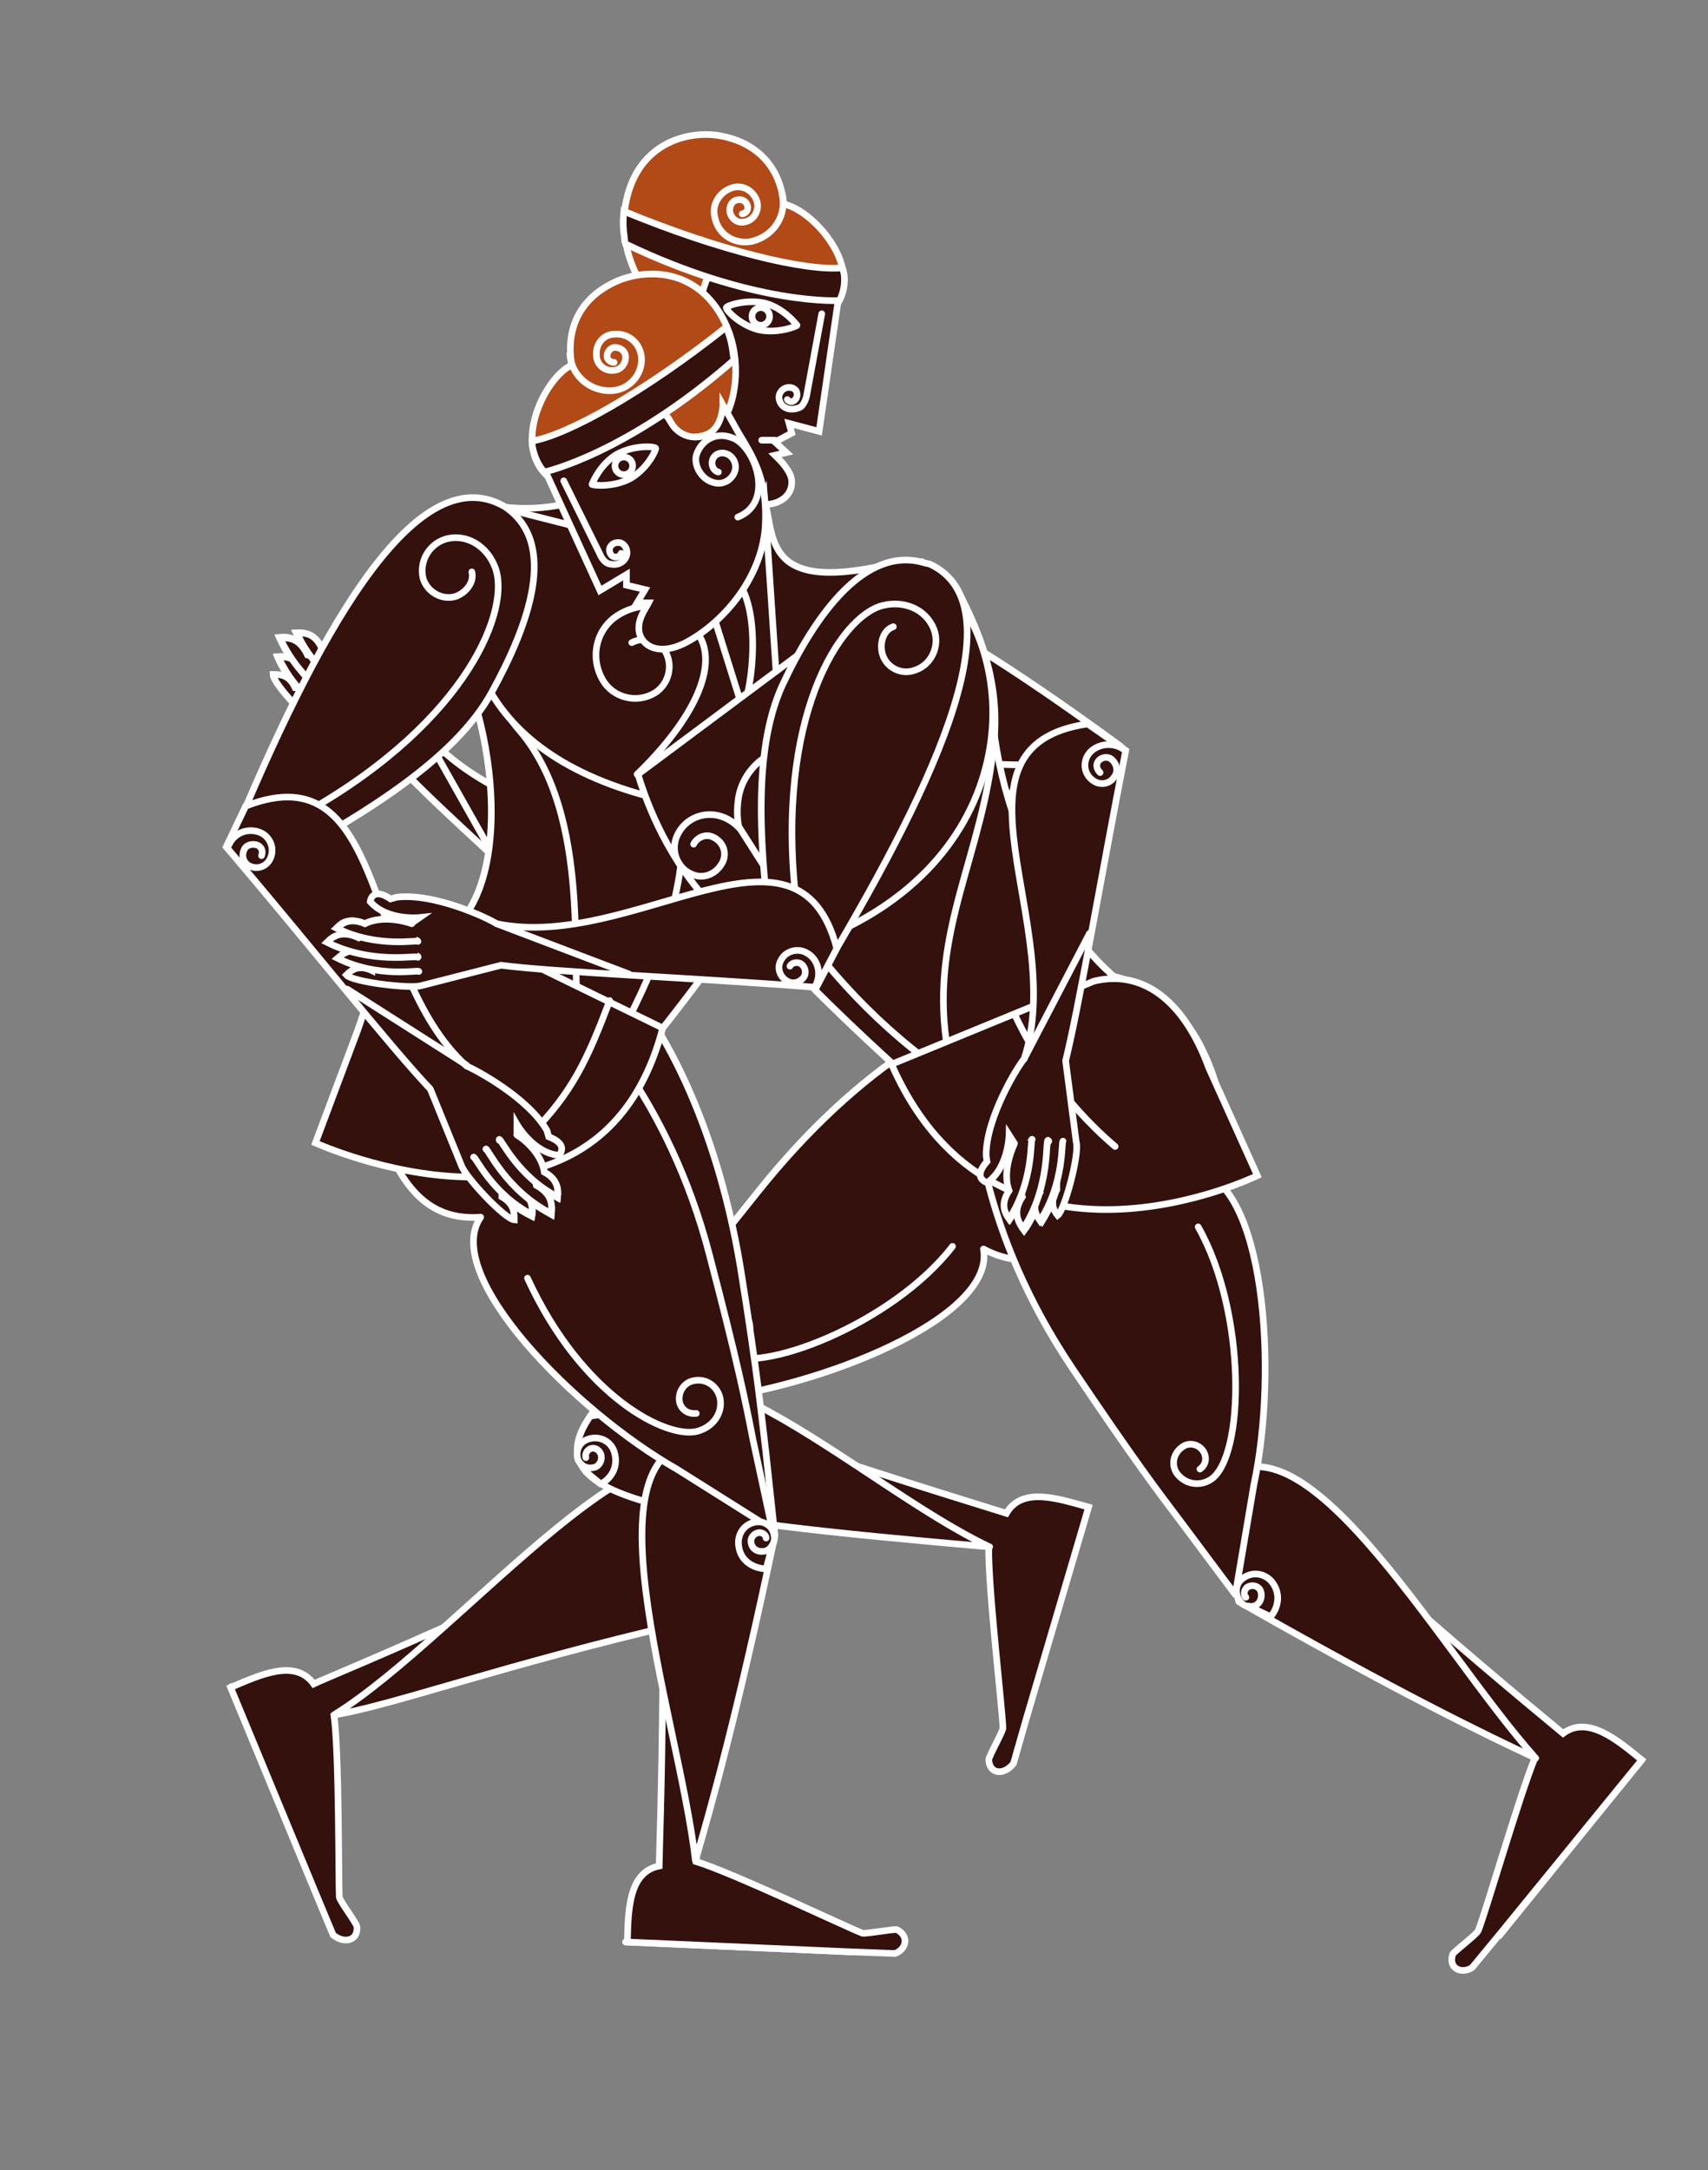 <?xml version="1.0" encoding="utf-8"?>
<!-- Generator: Adobe Illustrator 18.1.1, SVG Export Plug-In . SVG Version: 6.00 Build 0)  -->
<svg version="1.1" id="Layer_1" xmlns="http://www.w3.org/2000/svg" xmlns:xlink="http://www.w3.org/1999/xlink" x="0px" y="0px"
	 viewBox="915.3 425 193.3 245.5" enable-background="new 915.3 425 193.3 245.5" xml:space="preserve">
<rect x="915.3" y="425" width="193.3" height="245.5" fill="#808080" stroke="none"/>
<g>
	<polyline fill="#34110D" stroke="#FFFFFF" stroke-width="0.75" stroke-linecap="round" stroke-miterlimit="10" points="
		953.4,635.5 951.1,639 941.5,615.8 	"/>
	<path fill="none" stroke="#221E20" stroke-width="0.75" stroke-linecap="round" stroke-miterlimit="10" d="M949.8,635.7"/>
	<path fill="#34110D" stroke="#FFFFFF" stroke-width="0.75" stroke-linecap="round" stroke-miterlimit="10" d="M955.7,643
		c0-0.4-2-3-2-3.4c-0.1-1.7,0-16.1-0.6-20.5l20.3-8l-3.9-3.8c-11,5-17.9,7.8-18.7,8.2c-2.1-2.9-6.1-1-9.4,0.4l9.6,23.2l2,4.8
		C954.2,644.9,955.8,644.6,955.7,643z"/>
	
		<path fill="#34110D" stroke="#FFFFFF" stroke-width="0.75" stroke-linecap="round" stroke-linejoin="round" stroke-miterlimit="10" d="
		M992.3,608.7c-19.9,4.6-33.1,9.4-39.2,10.3c14.3-8.8,38.1-39.1,43.7-24.8L992.3,608.7z"/>
	<path fill="#34110D" d="M1037.8,514.6c-9.3,0.3-21.5,0.5-29-3.9c-7.5-4.3-14.9-10.7-12.2-17.3l0.2-0.5c6-10.3,27,3,43.5,15.1
		c2.4,1.8,2.5,1.9,1.8,3.4C1040.8,514.4,1036.2,517.8,1037.8,514.6z"/>
	<path fill="none" stroke="#FFFFFF" stroke-width="0.75" stroke-miterlimit="10" d="M1033.5,511.5c-21.1,0.6-31.7-7.8-32.5-12.8
		c-0.4-2.5,0.8-4.9,3.2-5.5c1.9-0.5,3.9,0.7,4.4,2.6c0.4,1.5-0.5,3.1-2.1,3.5c-1.2,0.3-2.8-0.2-3.1-1.4"/>
	
		<path fill="none" stroke="#FFFFFF" stroke-width="0.75" stroke-linecap="round" stroke-linejoin="round" stroke-miterlimit="10" d="
		M1037.8,514.6c-9.3,0.3-21.5,0.5-29-3.9c-7.5-4.3-14.9-10.7-12.2-17.3l0.2-0.5c5.9-10.1,26.4,2.7,45.3,16.5
		C1043.7,510.7,1039.2,512.8,1037.8,514.6z"/>
	<g>
		<path fill="#34110D" d="M985.9,529.1c5-7.8,11.7-18,19.5-21.7c7.8-3.7,17.3-6.2,21.2-0.4l0.3,0.4c5.1,10.8-17.7,20.6-37,27.4
			C981.5,537.7,983.3,524.2,985.9,529.1z"/>
		<path fill="none" stroke="#FFFFFF" stroke-width="0.75" stroke-miterlimit="10" d="M991,527.3c11.4-17.7,24.3-21.7,28.9-19.6
			c2.2,1.1,3.6,3.4,2.8,5.7c-0.7,1.9-2.7,2.8-4.6,2.2c-1.5-0.5-2.3-2.2-1.8-3.7c0.4-1.2,1.7-2.1,2.9-1.7"/>
		
			<path fill="none" stroke="#FFFFFF" stroke-width="0.75" stroke-linecap="round" stroke-linejoin="round" stroke-miterlimit="10" d="
			M985.9,529.1c5-7.8,11.7-18,19.5-21.7c7.8-3.7,17.3-6.2,21.2-0.4l0.3,0.4c5,10.6-17.4,20.5-39.5,28.3c-1.9,0.7-0.3-2.5,0,0
			C987.5,537,986.6,531.2,985.9,529.1z"/>
		<g>
			<g>
				<path fill="#34110D" stroke="#FFFFFF" stroke-width="0.75" stroke-linecap="round" stroke-miterlimit="10" d="M991.2,534.3
					c7.3-15.9-18-14.2-27.9-26.6c-0.3-1-3.2-7.2-6.8-9.5l-0.7-0.3c-0.6-1.9-1.4-1.7-2-1.3c0,2.9,3.2,5,3.2,5l-1.3,0
					c-0.7-1-2.1-2.8-4.1-3.3c-0.8-1.6-1.9-1.8-2.8-1.7c0.4,0.9,0.9,1.8,1.5,2.5c-0.1,0-0.2,0-0.3-0.1c-0.9-1.9-2.1-2-3.1-1.9
					c0.4,0.9,0.9,1.8,1.4,2.5c-0.6-0.3-1.1-0.4-1.6-0.3c0.6,1.4,1.4,2.5,2.2,3.5c0,0-0.1,0-0.2,0c-0.7-1.5-1.7-1.5-2.5-1.5
					c0,1.1,4.6,5.9,5.8,6.3l8.4,4c4.2,4.6,15.9,14.8,26,24.6L991.2,534.3z"/>
				<g>
					<path fill="#34110D" stroke="#FFFFFF" stroke-width="0.75" stroke-miterlimit="10" d="M950.6,507"/>
					<path fill="#34110D" stroke="#FFFFFF" stroke-width="0.75" stroke-miterlimit="10" d="M949.6,504.2"/>
					<path fill="#34110D" stroke="#FFFFFF" stroke-width="0.75" stroke-miterlimit="10" d="M946.4,501.3"/>
					<line fill="none" stroke="#FFFFFF" stroke-width="0.75" stroke-miterlimit="10" x1="948.9" y1="502.8" x2="948.9" y2="502.8"/>
					<path fill="#34110D" stroke="#FFFFFF" stroke-width="0.75" stroke-linecap="round" stroke-miterlimit="10" d="M953,506.3
						c0.1-0.2-4.1-2.3-6.2-7l0,0c0.9,0,2,0,2.8,1.7l0,0c3.2,0.7,4.3,4,4.3,4"/>
					<path fill="#34110D" stroke="#FFFFFF" stroke-width="0.75" stroke-linecap="round" stroke-miterlimit="10" d="M953.9,505
						c0.1-0.2-4.5-2.6-6.9-7.8l0,0c1-0.1,2.2,0,3.1,1.9l0,0c3.6,0.8,4.9,4.5,4.9,4.4"/>
					<path fill="#34110D" stroke="#FFFFFF" stroke-width="0.75" stroke-linecap="round" stroke-miterlimit="10" d="M955.1,503.6
						c0.1-0.2-4.1-2.3-6.2-7l0,0c0.9,0,2,0,2.8,1.7l0,0c2,0.4,3.5,2.4,4.1,3.4"/>
				</g>
				
					<line fill="none" stroke="#FFFFFF" stroke-width="0.75" stroke-linecap="round" stroke-miterlimit="10" x1="971.1" y1="521.7" x2="963.2" y2="507.7"/>
			</g>
			<path fill="none" stroke="#FFFFFF" stroke-width="0.75" stroke-linecap="round" stroke-miterlimit="10" d="M986.7,536
				c1.4-0.6,2.1-2.1,1.5-3.5c-0.4-1.1-1.7-1.7-2.8-1.3c-0.9,0.3-1.4,1.4-1,2.2c0.3,0.7,1.1,1.1,1.8,0.8c0.6-0.2,0.8-0.9,0.7-1.4
				c-0.2-0.5-0.7-0.7-1.2-0.5"/>
		</g>
	</g>
	<path fill="#34110D" stroke="#FFFFFF" stroke-width="0.75" stroke-linecap="round" stroke-miterlimit="10" d="M1027.2,624.1
		c0-0.4,1.6-3.2,1.6-3.6c0-1.7-1.7-16-1.6-20.5l-21-5.8l-0.2-5.4c11.4,3.8,22.3,7.1,23.2,7.4c1.8-3.1,6-1.6,9.3-0.7l-7.1,24.1
		l-1.4,4.9C1028.9,625.9,1027.3,625.7,1027.2,624.1z"/>
	
		<path fill="#34110D" stroke="#FFFFFF" stroke-width="0.75" stroke-linecap="round" stroke-linejoin="round" stroke-miterlimit="10" d="
		M982.1,585.2c-6.5,9.4,8.5,11.6,45.2,14.8C1012.1,592.8,991.1,571.4,982.1,585.2L982.1,585.2z"/>
	
		<path fill="#34110D" stroke="#FFFFFF" stroke-width="0.75" stroke-linecap="round" stroke-linejoin="round" stroke-miterlimit="10" d="
		M981.6,589.9c-0.1-0.4,0.1-0.8,0.5-1c0.5-0.2,1,0.1,1.2,0.6c0.2,0.6-0.1,1.3-0.7,1.5c-0.4,0.1-0.8,0.1-1.2-0.1
		c-0.3-0.2-0.6-0.5-0.7-0.8c-0.3-1,0.2-2,1.2-2.3c1.2-0.4,2.5,0.2,2.9,1.4c0.5,1.5-0.1,2.9-1.5,3.7l-1.7-1.4l-0.2-0.6"/>
	
		<path fill="#34110D" stroke="#FFFFFF" stroke-width="0.75" stroke-linecap="round" stroke-linejoin="round" stroke-miterlimit="10" d="
		M994.7,583.4c13.3-1.4,33.3-9.3,31.9-17.1c4.9,2.6,9,0.8,13.6-3.6c4.5-4.4,5.9-11.3,3.5-15.5l-11.7-8.9
		c-7.2,0.3-19.4,7.1-30.9,21.5c-7.9,9.8-10.5,13.6-12.9,17l-6.1,8.4L994.7,583.4"/>
	<path fill="none" stroke="#221E20" stroke-width="0.75" stroke-linecap="round" stroke-miterlimit="10" d="M996.2,561.8"/>
	<path fill="none" stroke="#FFFFFF" stroke-width="0.75" stroke-linecap="round" stroke-miterlimit="10" d="M1001.8,556"/>
	<path fill="none" stroke="#FFFFFF" stroke-width="0.75" stroke-linecap="round" stroke-miterlimit="10" d="M1023.1,566
		c-6.8,8.8-22.1,14.7-25.9,12.1c-1.3-0.8-1.6-2.5-0.8-3.8c0.7-1,2-1.3,3-0.6c0.8,0.5,1,1.6,0.5,2.4c-0.4,0.7-1.3,0.8-1.9,0.4"/>
	<g>
		
			<path fill="#34110D" stroke="#FFFFFF" stroke-width="0.75" stroke-linecap="round" stroke-linejoin="round" stroke-miterlimit="10" d="
			M993,592.1c-10.9-7.7-24.2-23.9-15.7-29.8c-4.9,0.1-9.7-3.9-11.4-9.9c-1.7-6,0-12.8,4.2-15.2l14.1-2.9c4.8,4.5,11.9,16,14.9,34.1
			c2,12.4,2.4,17,2.9,21.1l1,9.2L993,592.1"/>
		<path fill="none" stroke="#FFFFFF" stroke-width="0.75" stroke-linecap="round" stroke-miterlimit="10" d="M978.3,568.9
			c4.9,14,14.1,19.8,17.5,19.1c1.7-0.4,3-1.7,2.8-3.5c-0.1-1.4-1.4-2.4-2.8-2.3c-1.1,0.1-1.9,1.1-1.8,2.2c0.1,0.9,0.9,1.5,1.8,1.4"
			/>
	</g>
	<polyline fill="#34110D" stroke="#FFFFFF" stroke-width="0.75" stroke-linecap="round" stroke-miterlimit="10" points="1009,642.2 
		1011.2,645.8 986.1,644.7 	"/>
	<path fill="none" stroke="#221E20" stroke-width="0.75" stroke-linecap="round" stroke-miterlimit="10" d="M1007.7,645.7"/>
	<path fill="#34110D" stroke="#FFFFFF" stroke-width="0.75" stroke-linecap="round" stroke-miterlimit="10" d="M1016.8,643.3
		c-0.3-0.1-3.5,0.5-3.9,0.4c-1.6-0.6-14.6-6.8-18.8-8.1l1.3-21.8l-5.1,1.9c-0.1,12-0.4,19.5-0.4,20.4c-3.5,0.7-3.5,5.1-3.6,8.6
		l25.1,1.1l5.2,0.2C1017.9,645.5,1018.2,644,1016.8,643.3z"/>
	
		<path fill="#34110D" stroke="#FFFFFF" stroke-width="0.75" stroke-linecap="round" stroke-linejoin="round" stroke-miterlimit="10" d="
		M1003,598.7c-4.2,20-7.3,31-9,36.8c-1.9-16.6-13.6-48.5,1.8-47.4L1003,598.7z"/>
	<path fill="none" stroke="#FFFFFF" stroke-width="0.75" stroke-linecap="round" stroke-miterlimit="10" d="M1024.6,533.4
		c-14.5-15.3-15.3-28.8-12.1-32.7c1.6-1.9,4.2-2.7,6.2-1.3c1.7,1.1,2.1,3.3,1,5c-0.9,1.4-2.7,1.7-4,0.8c-1.1-0.7-1.4-2.1-0.7-3.2"/>
	<path fill="#34110D" d="M1025.2,538.7c-6.4-6.7-14.7-15.7-16.4-24.2c-1.8-8.5-1.9-18.3,4.7-20.6l0.5-0.2
		c11.7-2.4,15.8,22.1,17.7,42.5C1032.5,545,1019.8,540,1025.2,538.7z"/>
	<path fill="none" stroke="#FFFFFF" stroke-width="0.75" stroke-miterlimit="10" d="M1024.6,533.4c-14.5-15.3-15.3-28.8-12.1-32.7
		c1.6-1.9,4.2-2.7,6.2-1.3c1.7,1.1,2.1,3.3,1,5c-0.9,1.4-2.7,1.7-4,0.8c-1.1-0.7-1.7-2.2-1-3.2"/>
	
		<path fill="none" stroke="#FFFFFF" stroke-width="0.75" stroke-linecap="round" stroke-linejoin="round" stroke-miterlimit="10" d="
		M1025.2,538.7c-6.4-6.7-14.7-15.7-16.4-24.2c-1.8-8.5-1.9-18.3,4.7-20.6l0.5-0.2c11.5-2.4,15.7,21.9,18,45.1c0.2,2-2.5-0.3,0,0
		C1033.2,539,1027.4,538.5,1025.2,538.7z"/>
	
		<path fill="#B14A17" stroke="#FFFFFF" stroke-width="0.75" stroke-linecap="round" stroke-linejoin="round" stroke-miterlimit="10" d="
		M1004,448.1L1004,448.1c-0.4-4.2-3-6.9-7-7.7c-3.3-0.7-9.3,0.4-10.8,7.2c-1.3,5.7,2.1,11.5,4.7,12.1c2.4,0.6,6.2-1.4,8.4-2.7
		l0.7,0.1c0.3,0.5,0.7,0.8,1.2,1.2c0.9,0.8,2,1.4,3.2,1.7l-0.1-2l5.8,1.3C1012.8,454.9,1007.2,448.7,1004,448.1z"/>
	<path fill="none" d="M1000.3,446"/>
	<path fill="none" stroke="#FFFFFF" stroke-width="0.75" stroke-linecap="round" stroke-miterlimit="10" d="M1003.8,446.9
		c0.6,2.4-0.9,4.8-3.4,5.4c-1.9,0.4-3.8-0.7-4.2-2.7c-0.4-1.5,0.6-3,2.1-3.4c1.2-0.3,2.4,0.5,2.7,1.7c0.2,1-0.4,2-1.4,2.2
		c-0.8,0.2-1.5-0.3-1.7-1.1c-0.1-0.6,0.2-1.3,0.9-1.4c0.5-0.1,1,0.2,1.1,0.7c0.1,0.4-0.1,0.8-0.6,0.9"/>
	<path fill="#34110D" stroke="#FFFFFF" stroke-width="0.75" stroke-linecap="round" stroke-miterlimit="10" d="M969.2,481.8
		c9.1,2.3,17.9-1.2,19.6-7.9l8-0.7l1.2,8.2c-1,4,7.3,9.6,18.6,12.5"/>
	<path fill="#34110D" stroke="#FFFFFF" stroke-width="0.75" stroke-linecap="round" stroke-miterlimit="10" d="M961.4,532.1
		c13.3-0.7,10.4-25.6,4.8-34l3-0.3l5.6,3.8l13.5,21.5l-5.4,10.7l-4.1,4.4l-10.6,4.1L961.4,532.1z"/>
	<path fill="#34110D" stroke="#FFFFFF" stroke-width="0.75" stroke-linecap="round" stroke-miterlimit="10" d="M969.1,481.7
		c-4.4,11.8,3.4,24.1,4.7,25.6c8.9,9.9,5.8,28.6,7.1,32.4l1.1,5.2l0.5,5.7c2.9-2.8,31.8-37.3,34.6-56.7"/>
	
		<path fill="#34110D" stroke="#FFFFFF" stroke-width="0.75" stroke-linecap="round" stroke-linejoin="round" stroke-miterlimit="10" d="
		M991.9,591.2c-11.6-6.6-26.7-22-22.2-28.5c-5.5,0.4-8.6-2.9-10.9-8.8c-2.3-5.8-0.8-12.7,3.1-15.6l14.2-3.4
		c5.2,4,14.9,14.4,19.5,32.1c3.2,12.2,4.1,16.7,4.9,20.8l2.2,10.2L991.9,591.2"/>
	<polygon fill="#34110D" stroke="#FFFFFF" stroke-width="0.75" stroke-linecap="round" stroke-miterlimit="10" points="988.4,472.9 
		992.6,487.7 996.2,488.6 998.5,479.8 	"/>
	<path fill="#34110D" stroke="#FFFFFF" stroke-width="0.75" stroke-linecap="round" stroke-miterlimit="10" d="M998.3,480.4
		l-2.1,8.2c-0.9-0.2-3.6-4.8-2.4-9.5L998.3,480.4z"/>
	<path fill="#34110D" stroke="#FFFFFF" stroke-width="0.75" stroke-linecap="round" stroke-miterlimit="10" d="M1010.1,459.4
		c-0.1-3.5-13.9-6.3-15-2.3l-0.2,0.6c-0.5,1.7-2.1,2.7-3.8,2.2c-1.7-0.5-2.3-2.7-2.3-2.7l-0.9,3.5c-1,3.5-1.7,6.3,0,11.1
		c1.9,5.5,7.3,9.1,12,10.1c4.2,0.9,5.4-1.5,4.9-3c-0.4-1.1-1.4-2-1.8-2.4l1.3-0.3l-1.3-1.2l1.9-1l-0.3-1.1l3.4,0.9L1010.1,459.4"/>
	<path fill="#34110D" stroke="#FFFFFF" stroke-width="0.75" stroke-linecap="round" stroke-miterlimit="10" d="M1005.5,461.8
		c0,0.1-2.2,1-4.4,0.5c-2.2-0.6-3.7-2.3-3.6-2.5c0-0.2,2.2-1,4.4-0.5C1004.1,459.9,1005.5,461.8,1005.5,461.8z"/>
	<path fill="none" stroke="#FFFFFF" stroke-width="0.75" stroke-linecap="round" stroke-miterlimit="10" d="M1004.4,470.2
		c0.2,0.3,0.6,0.3,0.8,0.1c0.3-0.2,0.4-0.7,0.2-1.1c-0.3-0.4-0.9-0.5-1.4-0.2c-0.6,0.4-0.7,1.1-0.3,1.7c0.5,0.7,1.4,0.7,2.1,0.4
		c0.6-0.3,0.8-1.4,0.8-1.4l1.7-9.2"/>
	<path fill="none" stroke="#FFFFFF" stroke-width="0.75" stroke-linecap="round" stroke-miterlimit="10" d="M990.5,469.8
		L990.5,469.8c-4.6-0.5-4-7.4-1.8-8.9l0,0c1.6-1.3,3.5-0.6,4.3,0.8c0.7,1.1,0.1,2.8-1.1,3.5c-0.9,0.6-2.1,0.2-2.7-0.7
		c-0.4-0.7-0.2-1.7,0.5-2.1c0.6-0.3,1.4-0.1,1.7,0.4c0.3,0.5,0.1,1.1-0.3,1.4"/>
	<path fill="#34110D" stroke="#FFFFFF" stroke-width="0.75" stroke-linecap="round" stroke-miterlimit="10" d="M995.3,516.4
		c13.3,0.2,18.4-9.3,21.8-22.5l-47.9-12.2c-3.4,13.4-1.5,28,19.9,33.5c0.5,0.1,4.7-6.2,4.7-6.2L995.3,516.4z"/>
	
		<line fill="none" stroke="#FFFFFF" stroke-width="0.75" stroke-linecap="round" stroke-miterlimit="10" x1="995.7" y1="499.9" x2="993.7" y2="509"/>
	<path fill="none" stroke="#FFFFFF" stroke-width="0.75" stroke-linecap="round" stroke-miterlimit="10" d="M995.7,500"/>
	<path fill="none" stroke="#FFFFFF" stroke-width="0.75" stroke-linecap="round" stroke-miterlimit="10" d="M995.7,500"/>
	<path fill="none" stroke="#FFFFFF" stroke-width="0.75" stroke-linecap="round" stroke-miterlimit="10" d="M992.5,517.1
		c0.7,9-3.4,18.5-7.8,26.4"/>
	<path fill="none" stroke="#FFFFFF" stroke-width="0.75" stroke-linecap="round" stroke-miterlimit="10" d="M975,569.6
		c6.2,13.5,15.9,18.3,19.3,17.3c1.7-0.5,2.8-2,2.5-3.7c-0.3-1.4-1.6-2.3-3-2c-1.1,0.2-1.8,1.3-1.6,2.4c0.2,0.9,1,1.4,1.9,1.3"/>
	
		<line fill="none" stroke="#FFFFFF" stroke-width="0.75" stroke-linecap="round" stroke-miterlimit="10" x1="1003" y1="474.8" x2="1001.5" y2="474.8"/>
	
		<circle fill="#34110D" stroke="#FFFFFF" stroke-width="0.75" stroke-linecap="round" stroke-miterlimit="10" cx="1001.4" cy="460.8" r="1"/>
	<path fill="none" stroke="#221E20" stroke-width="0.75" stroke-linecap="round" stroke-miterlimit="10" d="M1009.6,489.3"/>
	<path fill="#34110D" stroke="#FFFFFF" stroke-width="0.75" stroke-linecap="round" stroke-miterlimit="10" d="M955.8,541.5
		c2.9-8.7,5.3-12.3,10.7-11.8l23.8,11.6c-7.2,27.6-39.3,13-39.3,13L955.8,541.5z"/>
	<path fill="none" stroke="#FFFFFF" stroke-width="0.75" stroke-linecap="round" stroke-miterlimit="10" d="M984.3,538.2
		c-2.5,6.6-4.2,10.4-9,15.2"/>
	<path fill="none" stroke="#FFFFFF" stroke-width="0.75" stroke-linecap="round" stroke-miterlimit="10" d="M994,539.2"/>
	<path fill="#34110D" stroke="#FFFFFF" stroke-width="0.75" stroke-linecap="round" stroke-miterlimit="10" d="M986.1,452.6
		c14.6,7,24.2,6.4,24.2,6.4c0.7-1.3,0.7-3,0.3-3.7c-4.1,0.4-13.8-1.9-24.7-6.4l0,0c-0.2,2,0.1,2.8,0.1,3.4L986.1,452.6z"/>
	<path fill="none" stroke="#FFFFFF" stroke-width="0.75" stroke-linecap="round" stroke-miterlimit="10" d="M995.7,499.9
		c-0.1-1.1-0.5-2.1-1.1-3.1c-1.9-3.2-6-4.2-9.2-2.3c-2.6,1.5-3.4,4.8-1.9,7.4c1.2,2.1,3.9,2.7,5.9,1.5c1.6-1,2.1-3.1,1.2-4.7
		c-0.8-1.3-2.5-1.7-3.8-1"/>
	<path fill="none" stroke="#FFFFFF" stroke-width="0.75" stroke-linecap="round" stroke-miterlimit="10" d="M995.7,499.9
		c0.6-0.7,1.3-1.4,2.1-1.9c2.7-1.6,6.2-0.7,7.8,2c1.3,2.1,0.6,4.9-1.6,6.2c-1.7,1-4,0.5-5-1.3c-0.8-1.4-0.4-3.2,1-4
		c1.1-0.7,2.6-0.3,3.2,0.8"/>
	
		<path fill="#34110D" stroke="#FFFFFF" stroke-width="0.75" stroke-linecap="round" stroke-linejoin="round" stroke-miterlimit="10" d="
		M1002,599c0-0.4-0.5-0.7-0.9-0.6c-0.5,0.1-0.9,0.6-0.8,1.1c0.1,0.7,0.7,1.1,1.4,1c0.4,0,0.8-0.3,1-0.7c0.2-0.3,0.3-0.7,0.2-1.1
		c-0.1-1-1.1-1.7-2.1-1.5c-1.3,0.2-2.1,1.4-1.9,2.7c0.2,1.6,1.5,2.5,3.1,2.6l0.7-2.6"/>
	<g>
		<path fill="#34110D" d="M948.1,521.7c8.1-4.5,18.6-10.7,22.8-18.3s7.2-16.9,1.5-21.1L972,482c-10-5.2-21.5,16.5-29.4,35.4
			C939.2,525.6,952.8,524.6,948.1,521.7z"/>
		<path fill="none" stroke="#FFFFFF" stroke-width="0.75" stroke-linecap="round" stroke-miterlimit="10" d="M950.1,516.8
			c18.3-10.4,23.1-23.1,21.2-27.7c-0.9-2.3-3.2-3.8-5.6-3.1c-1.9,0.6-3,2.6-2.5,4.5c0.5,1.5,2.1,2.4,3.6,2c1.2-0.4,2.2-1.6,1.9-2.8"
			/>
		
			<path fill="none" stroke="#FFFFFF" stroke-width="0.75" stroke-linecap="round" stroke-linejoin="round" stroke-miterlimit="10" d="
			M948.1,521.7c8.1-4.5,18.6-10.7,22.8-18.3s7.7-17,1.5-21.1l0,0c-10.4-6-21.8,15.9-30.8,37.6c-0.7,1.8,2.5,0.5,0,0
			C940.3,519.7,946,520.9,948.1,521.7z"/>
		<g>
			<g>
				<path fill="#34110D" stroke="#FFFFFF" stroke-width="0.75" stroke-linecap="round" stroke-miterlimit="10" d="M943.1,516.2
					c16.3-6.4,13.2,18.7,25,29.4c1,0.4,7,3.6,9.1,7.3l0.2,0.7c1.8,0.7,1.6,1.5,1.2,2.1c-2.9-0.2-4.8-3.5-4.8-3.5v1.3
					c1,0.7,2.8,2.2,3.1,4.2c1.6,0.9,1.6,2,1.5,2.8c-0.9-0.5-1.7-1-2.4-1.6c0,0.1,0,0.2,0,0.3c1.8,1,1.8,2.2,1.7,3.2
					c-0.9-0.5-1.7-1-2.4-1.5c0.3,0.6,0.3,1.2,0.2,1.7c-1.4-0.7-2.5-1.5-3.4-2.4c0,0,0,0.1,0,0.2c1.4,0.8,1.4,1.8,1.4,2.6
					c-1.1-0.1-5.6-4.9-6-6.2l-3.5-8.6c-4.3-4.5-13.9-16.6-23.1-27.4L943.1,516.2z"/>
				<g>
					<path fill="#34110D" stroke="#FFFFFF" stroke-width="0.75" stroke-miterlimit="10" d="M968.2,558.2"/>
					<path fill="#34110D" stroke="#FFFFFF" stroke-width="0.75" stroke-miterlimit="10" d="M970.9,559.4"/>
					<path fill="#34110D" stroke="#FFFFFF" stroke-width="0.75" stroke-miterlimit="10" d="M973.6,562.8"/>
					<line fill="none" stroke="#FFFFFF" stroke-width="0.75" stroke-miterlimit="10" x1="972.3" y1="560.1" x2="972.3" y2="560.1"/>
					<path fill="#34110D" stroke="#FFFFFF" stroke-width="0.75" stroke-linecap="round" stroke-miterlimit="10" d="M968.9,555.9
						c0.2-0.1,2.1,4.2,6.6,6.5l0,0c0.1-0.9,0-2-1.5-2.8l0,0c-0.6-3.3-3.7-4.5-3.7-4.6"/>
					<path fill="#34110D" stroke="#FFFFFF" stroke-width="0.75" stroke-linecap="round" stroke-miterlimit="10" d="M970.3,555
						c0.2-0.1,2.3,4.7,7.4,7.3l0,0c0.1-1,0.1-2.2-1.7-3.2l0,0c-0.6-3.6-4.2-5.1-4.2-5.1"/>
					<path fill="#34110D" stroke="#FFFFFF" stroke-width="0.75" stroke-linecap="round" stroke-miterlimit="10" d="M971.8,553.9
						c0.2-0.1,2.1,4.2,6.6,6.5l0,0c0.1-0.9,0-2-1.5-2.8l0,0c-0.3-2-2.1-3.6-3.1-4.2"/>
				</g>
				
					<line fill="none" stroke="#FFFFFF" stroke-width="0.75" stroke-linecap="round" stroke-miterlimit="10" x1="954.6" y1="536.9" x2="968.1" y2="545.5"/>
			</g>
			<path fill="none" stroke="#FFFFFF" stroke-width="0.75" stroke-linecap="round" stroke-miterlimit="10" d="M941.2,520.6
				c0.6-1.4,2.2-2,3.6-1.4c1.1,0.5,1.6,1.8,1.1,2.9c-0.4,0.9-1.4,1.3-2.3,0.9c-0.7-0.3-1-1.1-0.7-1.8c0.2-0.6,0.9-0.8,1.5-0.6
				c0.5,0.2,0.7,0.7,0.5,1.2"/>
		</g>
	</g>
	<path fill="none" stroke="#221E20" stroke-width="0.75" stroke-linecap="round" stroke-miterlimit="10" d="M1014.4,627.5"/>
	<polyline fill="#34110D" stroke="#FFFFFF" stroke-width="0.75" stroke-linecap="round" stroke-miterlimit="10" points="
		1084.1,639.6 1085.3,643.6 1101.1,624.1 	"/>
	<path fill="none" stroke="#221E20" stroke-width="0.75" stroke-linecap="round" stroke-miterlimit="10" d="M1087.5,640.9"/>
	<path fill="#34110D" stroke="#FFFFFF" stroke-width="0.75" stroke-linecap="round" stroke-miterlimit="10" d="M1079.7,646.1
		c0.1-0.3,2.8-2.3,2.9-2.7c0.7-1.6,4.7-15.4,6.4-19.5l-17.2-13.5l4.8-2.5c9.1,7.9,14.9,12.6,15.6,13.2c2.8-2.1,6.2,0.8,8.9,3
		l-15.9,19.5l-3.3,4C1080.6,648.4,1079.2,647.6,1079.7,646.1z"/>
	
		<path fill="#34110D" stroke="#FFFFFF" stroke-width="0.75" stroke-linecap="round" stroke-linejoin="round" stroke-miterlimit="10" d="
		M1055.5,606.2c17.7,10.1,28,15.1,33.6,17.7c-11.2-12.5-27.3-42.3-36.7-30.1L1055.5,606.2z"/>
	
		<path fill="#34110D" stroke="#FFFFFF" stroke-width="0.75" stroke-linecap="round" stroke-linejoin="round" stroke-miterlimit="10" d="
		M1057.2,593c2.8-13.1,1.2-34.5-6.7-35.6c3.9-3.8,3.5-8.4,0.7-14c-2.8-5.6-9-9-13.7-8l-12,8.4c-0.5,6.6,0.9,20.7,11.1,35.9
		c7,10.4,9.8,14.1,12.3,17.4l6.2,8.3L1057.2,593"/>
	
		<path fill="#34110D" stroke="#FFFFFF" stroke-width="0.75" stroke-linecap="round" stroke-linejoin="round" stroke-miterlimit="10" d="
		M1056.3,605.7c-0.3-0.3-0.2-0.8,0.1-1.1c0.4-0.3,1-0.3,1.4,0.1c0.4,0.5,0.3,1.3-0.1,1.7c-0.3,0.3-0.7,0.4-1.1,0.3
		c-0.4,0-0.7-0.2-0.9-0.5c-0.7-0.8-0.6-2,0.2-2.6c1-0.8,2.4-0.7,3.3,0.3c1,1.2,0.9,2.8-0.1,4l-2.5-1.2"/>
	<path fill="none" stroke="#221E20" stroke-width="0.75" stroke-linecap="round" stroke-miterlimit="10" d="M1018.1,514.6"/>
	<path fill="#34110D" stroke="#FFFFFF" stroke-width="0.75" stroke-linecap="round" stroke-miterlimit="10" d="M987.4,512.6
		c6.5-6.3,9.3-12.4,6.9-15.9l0.6-7l6.8-8.5c1.4,4-0.5,11,13.9,7.7l-2.3,23.2l-22.6,3.1L987.4,512.6"/>
	<path fill="#34110D" stroke="#FFFFFF" stroke-width="0.75" stroke-linecap="round" stroke-miterlimit="10" d="M1043.7,537.2
		c-6.9-4.2-16.1-18.3-16.3-34.9l-0.7-0.4l-4.2,8.8l-5.4,24.8l3.6,10.5l10.4,0.4l21,10.8L1043.7,537.2z"/>
	<path fill="#34110D" stroke="#FFFFFF" stroke-width="0.75" stroke-linecap="round" stroke-miterlimit="10" d="M1023.6,491.6
		c2.3,4.4,4.9,10.2,4.2,17.3c-1.2,12.7-7.2,21.3-5.4,33.9l8.2,11l1.5,5.5c-24-20.8-32.8-29.4-44.6-46.7"/>
	<polygon fill="#34110D" stroke="#FFFFFF" stroke-width="0.75" stroke-linecap="round" stroke-miterlimit="10" points="
		1001.8,481.1 1003.2,502.1 1000.1,504.2 996.9,494 	"/>
	<path fill="#34110D" stroke="#FFFFFF" stroke-width="0.75" stroke-linecap="round" stroke-miterlimit="10" d="M996.1,494.8
		l3.2,10.2c0.8-0.5,2.4-10-0.4-14.1L996.1,494.8z"/>
	<path fill="#34110D" stroke="#FFFFFF" stroke-width="0.75" stroke-linecap="round" stroke-miterlimit="10" d="M1004.9,533.6
		c-6.5-2.3-13.9-9.5-17.4-21l32.2-24c11.6,8.6,12.1,31.7-9.3,41.7c-0.4,0.2-6.5-4.2-6.5-4.2L1004.9,533.6z"/>
	
		<line fill="none" stroke="#FFFFFF" stroke-width="0.75" stroke-linecap="round" stroke-miterlimit="10" x1="998.9" y1="518.5" x2="1004" y2="526.5"/>
	<path fill="none" stroke="#FFFFFF" stroke-width="0.75" stroke-linecap="round" stroke-miterlimit="10" d="M1002.3,516.3"/>
	<path fill="none" stroke="#FFFFFF" stroke-width="0.75" stroke-linecap="round" stroke-miterlimit="10" d="M1002.3,516.3"/>
	<path fill="none" stroke="#FFFFFF" stroke-width="0.75" stroke-linecap="round" stroke-miterlimit="10" d="M1007.5,532.4
		c5.9,7.5,13,13.6,21,17.8"/>
	<path fill="none" stroke="#221E20" stroke-width="0.75" stroke-linecap="round" stroke-miterlimit="10" d="M987.6,508.8"/>
	<path fill="#34110D" stroke="#FFFFFF" stroke-width="0.75" stroke-linecap="round" stroke-miterlimit="10" d="M1052.1,545.8
		c-2.9-7.9-7.7-11.1-13-9.8l-22.9,9.4c11.9,27,41.4,12.6,41.4,12.6L1052.1,545.8z"/>
	<path fill="none" stroke="#FFFFFF" stroke-width="0.75" stroke-linecap="round" stroke-miterlimit="10" d="M1030.2,539.9
		c1.8,3.8,5.2,9.6,11.3,14.8"/>
	<path fill="none" stroke="#FFFFFF" stroke-width="0.75" stroke-linecap="round" stroke-miterlimit="10" d="M998.9,518.5
		c-0.2-1.1-0.2-2.2,0-3.4c0.7-3.6,4.2-6.1,7.8-5.4c2.9,0.6,4.9,3.4,4.3,6.3c-0.4,2.3-2.7,3.9-5,3.4c-1.9-0.4-3.1-2.1-2.8-4
		c0.3-1.5,1.7-2.5,3.2-2.2"/>
	<path fill="none" stroke="#FFFFFF" stroke-width="0.75" stroke-linecap="round" stroke-miterlimit="10" d="M999,518.7
		c-0.5-0.5-1-0.9-1.7-1.2c-2.1-0.9-4.5,0-5.4,2.1c-0.7,1.6,0,3.6,1.7,4.3c1.3,0.6,2.8,0,3.5-1.4c0.5-1.1,0-2.3-1.1-2.8
		c-0.8-0.4-1.8,0-2.2,0.8"/>
	
		<path fill="#B14A17" stroke="#FFFFFF" stroke-width="0.75" stroke-linecap="round" stroke-linejoin="round" stroke-miterlimit="10" d="
		M980,466.3L980,466.3c-0.7-4.2,1-7.5,4.7-9.3c3-1.5,9.1-2.1,12.4,4c2.8,5.2,1.1,11.6-1.2,12.9c-2.1,1.2-6.4,0.3-8.9-0.3l-0.6,0.3
		c-0.2,0.6-0.5,1-0.8,1.4c-0.7,1-1.5,1.9-2.6,2.6l-0.5-1.9l-5.3,2.8C973.3,475.2,977,467.7,980,466.3z"/>
	<path fill="none" d="M983,463.2"/>
	<path fill="none" stroke="#FFFFFF" stroke-width="0.75" stroke-linecap="round" stroke-miterlimit="10" d="M979.8,465
		c0.1,2.4,2.2,4.3,4.7,4.2c2-0.1,3.5-1.8,3.4-3.7c-0.1-1.6-1.4-2.8-3-2.7c-1.3,0-2.2,1.1-2.1,2.4c0,1,0.9,1.8,1.9,1.7
		c0.8,0,1.4-0.7,1.4-1.5c0-0.7-0.6-1.1-1.2-1.1c-0.5,0-0.9,0.5-0.9,1c0,0.4,0.4,0.7,0.8,0.7"/>
	<path fill="#34110D" stroke="#FFFFFF" stroke-width="0.75" stroke-linecap="round" stroke-miterlimit="10" d="M977.2,478.7
		c-0.8-3.4,11.6-9.8,13.8-6.3l0.3,0.5c0.9,1.5,2.8,2,4.3,1.1c1.5-0.9,1.5-3.2,1.5-3.2l1.8,3.2c1.9,3.1,3.3,5.6,3,10.6
		c-0.4,5.7-4.6,10.7-8.8,13c-3.7,2-5.6,0-5.5-1.6c0-1.2,0.8-2.2,1.1-2.8h-1.3l0.9-1.5l-2.1-0.5V490l-3,1.8L977.2,478.7"/>
	<path fill="#34110D" stroke="#FFFFFF" stroke-width="0.75" stroke-linecap="round" stroke-miterlimit="10" d="M982.3,479.8
		c0,0.1,2.4,0.4,4.4-0.7c2-1.2,2.9-3.3,2.8-3.4c-0.1-0.2-2.4-0.4-4.4,0.7C983.1,477.6,982.3,479.8,982.3,479.8z"/>
	<path fill="none" stroke="#FFFFFF" stroke-width="0.75" stroke-linecap="round" stroke-miterlimit="10" d="M985.6,487.6
		c-0.1,0.3-0.5,0.5-0.8,0.4c-0.4-0.1-0.6-0.6-0.5-1c0.2-0.5,0.7-0.7,1.2-0.6c0.6,0.2,0.9,0.9,0.7,1.5c-0.3,0.8-1.1,1.1-1.9,0.9
		c-0.7-0.1-1.1-1.1-1.1-1.1l-4.1-8.3"/>
	<path fill="none" stroke="#FFFFFF" stroke-width="0.75" stroke-linecap="round" stroke-miterlimit="10" d="M998.8,483.5
		L998.8,483.5c4.3-1.7,1.9-8.2-0.7-9l0,0c-1.9-0.7-3.5,0.4-4,2c-0.3,1.3,0.7,2.8,2,3.1c1,0.3,2.1-0.3,2.4-1.4
		c0.2-0.8-0.3-1.7-1.1-1.9c-0.7-0.2-1.4,0.2-1.5,0.9c-0.1,0.5,0.2,1.1,0.7,1.2"/>
	
		<circle fill="#34110D" stroke="#FFFFFF" stroke-width="0.75" stroke-linecap="round" stroke-miterlimit="10" cx="985.9" cy="477.7" r="1"/>
	<path fill="#34110D" stroke="#FFFFFF" stroke-width="0.75" stroke-linecap="round" stroke-miterlimit="10" d="M998.4,465.7
		c-12.2,10.7-21.5,12.7-21.5,12.7c-1-1.1-1.4-2.7-1.4-3.5c4.1-0.7,12.8-5.6,22-12.9l0,0c0.7,1.8,0.7,2.7,0.8,3.3L998.4,465.7z"/>
	<path fill="#34110D" stroke="#FFFFFF" stroke-width="0.5" stroke-miterlimit="10" d="M1002.2,500.8"/>
	<g>
		<path fill="#34110D" d="M1002.6,531.6c-1.1-9.2-2.4-21.3,1.3-29.2s9.4-15.8,16.1-13.7l0.5,0.1c10.8,5-0.6,27.1-11.2,44.7
			C1004.7,541,997.5,529.5,1002.6,531.6z"/>
		<path fill="none" stroke="#FFFFFF" stroke-width="0.75" stroke-linecap="round" stroke-miterlimit="10" d="M1005.4,527
			c-2.4-20.9,5-32.3,9.8-33.5c2.4-0.6,4.9,0.4,5.8,2.7c0.7,1.9-0.3,4-2.1,4.6c-1.5,0.6-3.2-0.2-3.7-1.7c-0.4-1.2,0-2.8,1.2-3.2"/>
		
			<path fill="none" stroke="#FFFFFF" stroke-width="0.75" stroke-linecap="round" stroke-linejoin="round" stroke-miterlimit="10" d="
			M1002.6,531.6c-1.1-9.2-2.4-21.3,1.3-29.2s9.4-15.8,16.1-13.7l0.5,0.1c10.6,4.9-0.5,26.9-12.6,47c-1,1.7-1.9-1.8,0,0
			C1008.8,536.6,1004.5,532.8,1002.6,531.6z"/>
		<g>
			<g>
				<path fill="#34110D" stroke="#FFFFFF" stroke-width="0.75" stroke-linecap="round" stroke-miterlimit="10" d="M1010,532.3
					c-4.4-16.9-22.9,0.4-38.5-2.8c-0.9-0.6-7-3.5-11.3-3l-0.7,0.2c-1.6-1.1-2.2-0.4-2.3,0.3c1.9,2.2,5.6,1.8,5.6,1.8l-1,0.7
					c-1.1-0.4-3.5-0.9-5.2,0c-1.7-0.7-2.6-0.2-3.2,0.5c0.9,0.5,1.9,0.8,2.8,1c-0.1,0-0.2,0-0.2,0.1c-1.9-0.8-2.8-0.2-3.6,0.5
					c0.9,0.5,1.8,0.8,2.7,1c-0.7,0.1-1.1,0.4-1.5,0.8c1.4,0.7,2.7,1.1,3.9,1.3c0,0-0.1,0-0.1,0.1c-1.5-0.7-2.3-0.1-2.9,0.5
					c0.7,0.8,7.3,1.6,8.5,1.2l9-2.3c6.2,0.8,21.6,1.4,35.7,2.5L1010,532.3z"/>
				<g>
					<path fill="#34110D" stroke="#FFFFFF" stroke-width="0.75" stroke-miterlimit="10" d="M961.4,536.9"/>
					<path fill="#34110D" stroke="#FFFFFF" stroke-width="0.75" stroke-miterlimit="10" d="M958.8,535.4"/>
					<path fill="#34110D" stroke="#FFFFFF" stroke-width="0.75" stroke-miterlimit="10" d="M954.4,535.2"/>
					<line fill="none" stroke="#FFFFFF" stroke-width="0.75" stroke-miterlimit="10" x1="957.3" y1="534.8" x2="957.3" y2="534.8"/>
					<path fill="#34110D" stroke="#FFFFFF" stroke-width="0.75" stroke-linecap="round" stroke-miterlimit="10" d="M962.7,534.9
						c0-0.2-4.6,0.8-9.2-1.5l0,0c0.7-0.6,1.5-1.2,3.2-0.5l0,0c2.9-1.5,5.9,0.3,5.9,0.3"/>
					<path fill="#34110D" stroke="#FFFFFF" stroke-width="0.75" stroke-linecap="round" stroke-miterlimit="10" d="M962.6,533.3
						c0-0.3-5.1,0.9-10.3-1.7l0,0c0.7-0.7,1.7-1.4,3.6-0.5l0,0c3.3-1.7,6.6,0.4,6.6,0.3"/>
					<path fill="#34110D" stroke="#FFFFFF" stroke-width="0.75" stroke-linecap="round" stroke-miterlimit="10" d="M962.6,531.5
						c0-0.2-4.6,0.8-9.2-1.5l0,0c0.7-0.6,1.5-1.2,3.2-0.5l0,0c1.8-0.9,4.2-0.4,5.3,0"/>
				</g>
				
					<line fill="none" stroke="#FFFFFF" stroke-width="0.75" stroke-linecap="round" stroke-miterlimit="10" x1="986.5" y1="535.2" x2="971.5" y2="529.5"/>
			</g>
			<path fill="none" stroke="#FFFFFF" stroke-width="0.75" stroke-linecap="round" stroke-miterlimit="10" d="M1007.6,536.5
				c0.7-1.3,0.3-3-1-3.7c-1-0.6-2.4-0.2-2.9,0.8c-0.5,0.8-0.2,1.9,0.7,2.4c0.7,0.4,1.5,0.1,1.9-0.5c0.3-0.5,0.1-1.2-0.4-1.5
				c-0.4-0.2-1-0.1-1.2,0.3"/>
		</g>
	</g>
	<path fill="none" stroke="#FFFFFF" stroke-width="0.75" stroke-linecap="round" stroke-miterlimit="10" d="M1050.9,563.8
		c5.5,9.7,5.3,26.1,1.4,28.6c-1.3,0.8-2.9,0.5-3.8-0.7c-0.7-1-0.4-2.3,0.6-3c0.8-0.6,1.9-0.3,2.4,0.5c0.4,0.7,0.3,1.5-0.4,2"/>
	<g>
		<g>
			<path fill="#34110D" stroke="#FFFFFF" stroke-width="0.75" stroke-linecap="round" stroke-miterlimit="10" d="M1038.4,506.9
				c-17.3,2.5-2.2,22.8-7.2,37.9c-0.7,0.8-4.3,6.6-4.3,10.9l0.1,0.7c-1.3,1.5-0.7,2.1,0,2.4c2.4-1.6,2.5-5.4,2.5-5.4l0.7,1.1
				c-0.5,1.1-1.3,3.3-0.6,5.2c-0.9,1.6-0.5,2.5,0,3.2c0.6-0.9,1-1.8,1.4-2.6c0,0.1,0,0.2,0.1,0.3c-1.1,1.8-0.5,2.8,0.1,3.6
				c0.6-0.8,1-1.7,1.4-2.5c0,0.7,0.3,1.2,0.6,1.5c0.8-1.3,1.4-2.6,1.7-3.8c0,0,0,0.1,0,0.2c-0.8,1.4-0.4,2.3,0.1,2.9
				c0.8-0.6,2.5-7,2.1-8.3l-1.2-9.2c1.5-6,4.1-21.3,6.8-35.1L1038.4,506.9z"/>
			<g>
				<path fill="#34110D" stroke="#FFFFFF" stroke-width="0.75" stroke-miterlimit="10" d="M1037.4,555.7"/>
				<path fill="#34110D" stroke="#FFFFFF" stroke-width="0.75" stroke-miterlimit="10" d="M1035.6,558.1"/>
				<path fill="#34110D" stroke="#FFFFFF" stroke-width="0.75" stroke-miterlimit="10" d="M1034.9,562.4"/>
				
					<line fill="none" stroke="#FFFFFF" stroke-width="0.75" stroke-miterlimit="10" x1="1034.8" y1="559.5" x2="1034.8" y2="559.5"/>
				<path fill="#34110D" stroke="#FFFFFF" stroke-width="0.75" stroke-linecap="round" stroke-miterlimit="10" d="M1035.6,554.1
					c-0.2,0,0.2,4.7-2.6,9l0,0c-0.5-0.7-1-1.7,0-3.2l0,0c-1.1-3.1,1-5.8,1-5.8"/>
				<path fill="#34110D" stroke="#FFFFFF" stroke-width="0.75" stroke-linecap="round" stroke-miterlimit="10" d="M1033.9,554
					c-0.3,0,0.3,5.2-2.8,10l0,0c-0.6-0.8-1.2-1.9-0.1-3.6l0,0c-1.3-3.5,1.1-6.5,1.1-6.5"/>
				<path fill="#34110D" stroke="#FFFFFF" stroke-width="0.75" stroke-linecap="round" stroke-miterlimit="10" d="M1032.1,553.9
					c-0.2,0,0.2,4.7-2.6,9l0,0c-0.5-0.7-1-1.7,0-3.2l0,0c-0.7-1.9,0.1-4.2,0.6-5.3"/>
			</g>
			
				<line fill="none" stroke="#FFFFFF" stroke-width="0.75" stroke-linecap="round" stroke-miterlimit="10" x1="1038.6" y1="530.6" x2="1031.2" y2="544.8"/>
		</g>
		<path fill="none" stroke="#FFFFFF" stroke-width="0.75" stroke-linecap="round" stroke-miterlimit="10" d="M1042.5,509.8
			c-1.2-0.9-3.1-0.7-4,0.5c-0.7,1-0.5,2.3,0.5,3c0.8,0.6,1.9,0.4,2.4-0.4c0.5-0.6,0.3-1.5-0.3-2c-0.5-0.4-1.2-0.2-1.5,0.2
			c-0.3,0.4-0.2,0.9,0.2,1.3"/>
	</g>
	<path fill="none" stroke="#221E20" stroke-width="0.75" stroke-linecap="round" stroke-miterlimit="10" d="M1039.6,524"/>
</g>
</svg>
